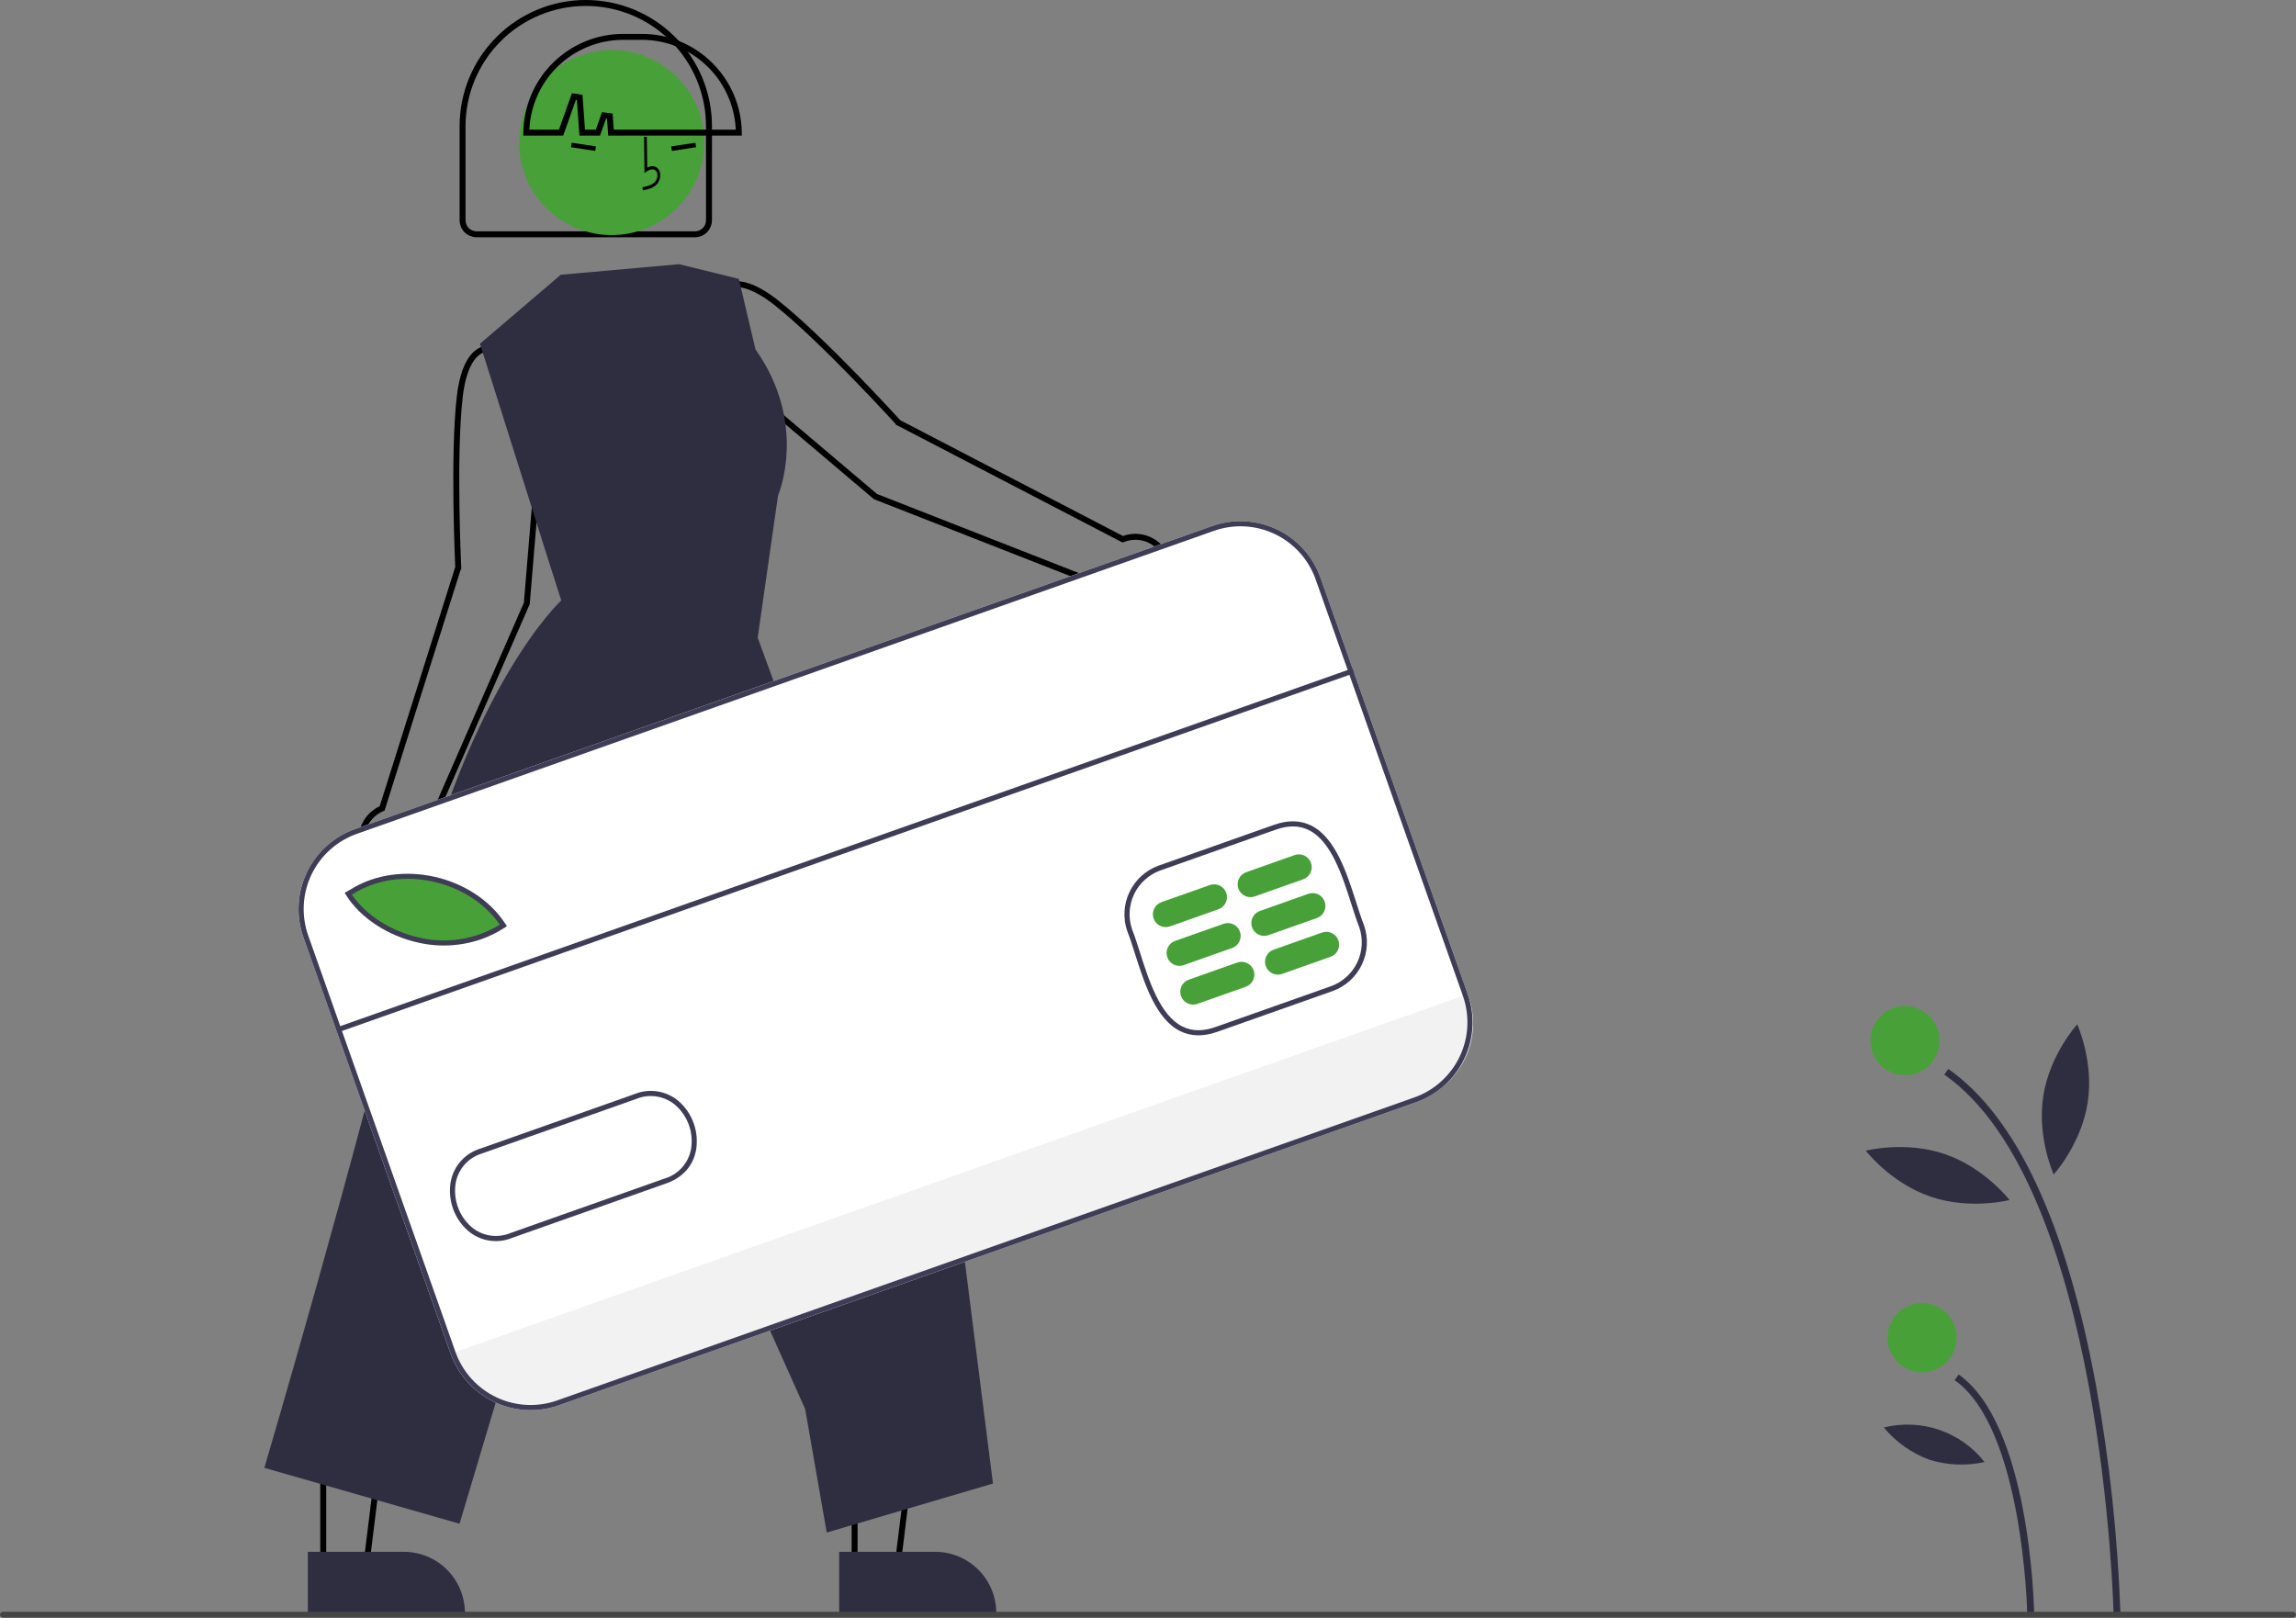 <svg width="386" height="272" viewBox="0 0 386 272" fill="none" xmlns="http://www.w3.org/2000/svg">
<rect x="0" y="0" width="386" height="272" fill="#808080" stroke="none"/>
<path d="M355.325 271.391L356.487 271.368C356.037 258.454 354.66 245.589 352.364 232.873C347.341 205.649 338.99 187.769 327.542 179.731L326.875 180.681C353.618 199.458 355.312 270.673 355.325 271.391Z" fill="#2F2E41"/>
<path d="M340.807 271.113L341.968 271.09C341.943 269.804 341.218 239.491 329.284 231.112L328.617 232.063C340.069 240.103 340.801 270.804 340.807 271.113Z" fill="#2F2E41"/>
<path d="M320.267 180.786C323.475 180.786 326.075 178.186 326.075 174.979C326.075 171.772 323.475 169.172 320.267 169.172C317.06 169.172 314.46 171.772 314.46 174.979C314.46 178.186 317.06 180.786 320.267 180.786Z" fill="#47A138"/>
<path d="M323.143 230.729C326.35 230.729 328.95 228.129 328.95 224.921C328.95 221.714 326.35 219.114 323.143 219.114C319.936 219.114 317.336 221.714 317.336 224.921C317.336 228.129 319.936 230.729 323.143 230.729Z" fill="#47A138"/>
<path d="M343.514 184.268C342.423 191.239 345.267 197.474 345.267 197.474C345.267 197.474 349.881 192.406 350.972 185.435C352.064 178.464 349.219 172.229 349.219 172.229C349.219 172.229 344.605 177.297 343.514 184.268Z" fill="#2F2E41"/>
<path d="M324.532 201.198C331.206 203.487 337.841 201.773 337.841 201.773C337.841 201.773 333.655 196.346 326.981 194.057C320.307 191.768 313.672 193.482 313.672 193.482C313.672 193.482 317.857 198.909 324.532 201.198Z" fill="#2F2E41"/>
<path d="M324.317 245.426C327.338 246.375 330.555 246.514 333.646 245.829C331.683 243.33 329.04 241.452 326.034 240.421C323.029 239.39 319.789 239.25 316.705 240.018C318.725 242.456 321.35 244.321 324.317 245.426Z" fill="#2F2E41"/>
<path d="M188.56 90.57L188.755 90.671L188.961 90.597C189.964 90.234 191.05 90.162 192.092 90.392C193.135 90.621 194.09 91.141 194.849 91.892C195.607 92.643 196.136 93.594 196.376 94.634C196.615 95.674 196.555 96.76 196.201 97.767C195.848 98.774 195.216 99.66 194.379 100.322C193.542 100.984 192.535 101.395 191.473 101.508C190.412 101.62 189.341 101.429 188.384 100.956C187.427 100.484 186.624 99.749 186.068 98.839L185.98 98.695L185.823 98.634L147.184 83.499L125.626 65.244L117.833 54.405L120.983 49.155L120.99 49.143L120.995 49.134C120.995 49.133 120.995 49.133 120.996 49.132C120.998 49.128 121.002 49.12 121.009 49.109C121.023 49.087 121.046 49.051 121.079 49.005C121.146 48.913 121.251 48.782 121.401 48.64C121.7 48.357 122.173 48.029 122.868 47.869C124.25 47.551 126.676 47.865 130.57 50.949C134.491 54.054 139.588 59.058 143.718 63.301C145.78 65.42 147.596 67.343 148.896 68.737C149.547 69.434 150.068 69.999 150.426 70.389C150.605 70.584 150.744 70.735 150.838 70.838L150.944 70.954L150.971 70.984L150.978 70.991L150.979 70.993L150.98 70.993C150.98 70.993 150.98 70.993 151.35 70.657L150.98 70.993L151.04 71.06L151.119 71.101L188.56 90.57Z" stroke="black"/>
<path d="M76.539 95.325C77.038 95.301 77.038 95.301 77.038 95.301L77.038 95.3L77.038 95.298L77.038 95.288L77.036 95.248L77.029 95.09C77.022 94.951 77.013 94.746 77.002 94.482C76.98 93.953 76.949 93.185 76.916 92.232C76.85 90.327 76.774 87.683 76.734 84.727C76.654 78.806 76.72 71.663 77.296 66.696C77.869 61.761 79.363 59.824 80.565 59.072C81.17 58.693 81.736 58.59 82.147 58.579C82.354 58.574 82.521 58.592 82.633 58.61C82.689 58.619 82.731 58.628 82.756 58.634C82.769 58.637 82.777 58.639 82.782 58.64C82.783 58.641 82.783 58.641 82.784 58.641C82.784 58.641 82.785 58.641 82.785 58.641L82.794 58.644L82.807 58.647L88.747 60.132L90.901 73.308L88.566 101.46L71.945 139.484L71.877 139.638L71.918 139.803C72.172 140.843 72.126 141.934 71.784 142.949C71.442 143.965 70.819 144.862 69.987 145.536C69.155 146.211 68.149 146.636 67.085 146.76C66.021 146.885 64.944 146.705 63.978 146.242C63.013 145.778 62.199 145.049 61.632 144.141C61.064 143.233 60.766 142.182 60.773 141.111C60.78 140.04 61.09 138.992 61.669 138.091C62.248 137.19 63.071 136.472 64.042 136.02L64.242 135.927L64.308 135.717L77.016 95.476L77.043 95.39L77.038 95.301L76.539 95.325Z" stroke="black"/>
<path d="M154.695 232.507L150.922 263.098L143.674 263.099L143.673 232.508L154.695 232.507Z" stroke="black"/>
<path d="M141.085 260.925L157.215 260.924H157.215C159.941 260.924 162.556 262.007 164.483 263.935C166.411 265.862 167.494 268.477 167.494 271.203V271.537L141.085 271.538L141.085 260.925Z" fill="#2F2E41"/>
<path d="M65.363 232.507L61.591 263.098L54.342 263.099L54.341 232.508L65.363 232.507Z" stroke="black"/>
<path d="M51.753 260.925L67.883 260.924H67.883C70.61 260.924 73.224 262.007 75.152 263.935C77.079 265.862 78.162 268.477 78.163 271.203V271.537L51.754 271.538L51.753 260.925Z" fill="#2F2E41"/>
<path d="M94.276 46.199L80.692 57.795L91.84 93.076L94.356 100.954C94.356 100.954 78.996 115.116 69.492 154.678C59.988 194.239 44.44 246.807 44.44 246.807L77.258 256.202L103.958 166.709L135.362 236.919L138.988 257.685L166.936 249.444L160.343 197.364L127.381 107.212L130.805 83.314C130.805 83.314 135.947 71.386 127.014 58.757L124.213 46.891L114.176 44.419L94.276 46.199Z" fill="#2F2E41"/>
<path d="M80.117 39.394C79.494 39.394 78.897 39.146 78.456 38.705C78.015 38.265 77.768 37.667 77.767 37.044V21.214C77.767 15.72 79.949 10.451 83.834 6.567C87.718 2.682 92.987 0.5 98.48 0.5C103.974 0.5 109.243 2.682 113.127 6.567C117.012 10.451 119.194 15.72 119.194 21.214V37.044C119.193 37.667 118.945 38.265 118.505 38.705C118.064 39.146 117.467 39.394 116.844 39.394H80.117Z" stroke="black"/>
<path d="M116.487 31.433C120.607 23.896 117.837 14.446 110.3 10.326C102.763 6.205 93.313 8.975 89.192 16.512C85.072 24.05 87.842 33.5 95.379 37.62C102.917 41.74 112.367 38.97 116.487 31.433Z" fill="#47A138"/>
<path d="M109.431 31.635C109.815 31.487 110.166 31.249 110.459 30.939C110.654 30.717 110.802 30.451 110.894 30.16C110.985 29.869 111.018 29.558 110.99 29.251C110.974 29.033 110.912 28.821 110.809 28.633C110.707 28.445 110.566 28.286 110.399 28.168C109.964 27.872 109.39 27.884 108.811 28.181L108.744 23L108.273 23.007L108.352 29.098L108.71 28.838C109.126 28.537 109.723 28.319 110.152 28.611C110.258 28.689 110.347 28.792 110.411 28.913C110.476 29.035 110.514 29.171 110.522 29.311C110.542 29.54 110.517 29.77 110.449 29.988C110.381 30.205 110.272 30.403 110.128 30.569C109.618 31.129 108.862 31.316 108 31.488L108.083 32C108.542 31.923 108.993 31.801 109.431 31.635Z" fill="black"/>
<path d="M116.914 24L112.845 24.616L112.959 25.372L117.028 24.755L116.914 24Z" fill="black"/>
<path d="M96.114 24L100.184 24.616L100.069 25.372L96 24.755L96.114 24Z" fill="black"/>
<path d="M101.553 19.404L100.52 22.297H97.88L97.457 16.371L96.487 16.238L94.323 22.297H88.486C88.538 18.047 90.25 13.982 93.259 10.973C96.311 7.921 100.449 6.204 104.766 6.199H107.931C112.248 6.204 116.386 7.921 119.439 10.973C122.447 13.982 124.159 18.047 124.211 22.297H102.72L102.523 19.537L101.553 19.404Z" stroke="black"/>
<path d="M238.069 185.335L93.945 236.292C90.382 237.547 86.466 237.338 83.056 235.709C79.647 234.081 77.023 231.167 75.76 227.607L51.001 157.58C49.746 154.017 49.955 150.101 51.583 146.691C53.212 143.282 56.126 140.658 59.686 139.395L203.811 88.438C207.374 87.183 211.29 87.392 214.699 89.02C218.108 90.648 220.733 93.562 221.996 97.123L246.755 167.15C248.01 170.713 247.801 174.629 246.172 178.038C244.544 181.448 241.63 184.072 238.069 185.335Z" fill="white"/>
<path d="M246.755 167.15L246.886 167.52C248.088 170.923 247.89 174.665 246.334 177.921C244.778 181.178 241.992 183.683 238.588 184.886L93.743 236.097C90.341 237.3 86.6 237.102 83.344 235.547C80.088 233.991 77.582 231.206 76.379 227.804L76.248 227.434L246.755 167.15Z" fill="#F2F2F2"/>
<path d="M84.951 155.653C75.398 161.939 63.154 157.209 58.872 150.318L59.554 149.93C67.688 144.86 79.766 147.685 84.951 155.653Z" fill="#47A138"/>
<path d="M204.667 173.488C202.329 174.314 200.224 174.276 198.409 173.375C194.307 171.337 192.383 165.295 190.836 160.439C190.386 159.027 189.961 157.692 189.529 156.602L189.522 156.585C188.769 154.422 188.901 152.049 189.887 149.982C190.874 147.915 192.636 146.32 194.792 145.545L214.178 138.691C216.513 137.865 218.616 137.903 220.429 138.803C224.53 140.838 226.456 146.879 228.004 151.732C228.455 153.147 228.881 154.484 229.316 155.577C230.073 157.742 229.944 160.119 228.958 162.19C227.971 164.261 226.207 165.859 224.048 166.635L204.667 173.488ZM190.335 156.292C190.777 157.408 191.206 158.753 191.659 160.177C193.156 164.877 195.019 170.726 198.793 172.601C200.413 173.406 202.24 173.43 204.379 172.673L223.759 165.822C225.701 165.124 227.288 163.688 228.177 161.826C229.066 159.965 229.184 157.827 228.507 155.879C228.068 154.775 227.637 153.425 227.181 151.994C225.683 147.296 223.818 141.449 220.045 139.576C218.427 138.773 216.602 138.75 214.466 139.505L195.081 146.359C193.142 147.057 191.556 148.491 190.667 150.35C189.779 152.21 189.659 154.345 190.335 156.292Z" fill="#3F3D56"/>
<path d="M80.933 157.917C77.526 159.098 73.857 159.3 70.341 158.499C65.207 157.372 60.548 154.306 58.182 150.5L57.945 150.118L59.01 149.512C67.266 144.37 79.645 147.158 84.988 155.368L85.223 155.727L84.864 155.964C83.638 156.771 82.318 157.427 80.933 157.917ZM59.16 150.421C61.475 153.862 65.784 156.614 70.527 157.655C75.137 158.732 79.985 157.95 84.022 155.477C78.795 147.917 67.215 145.409 59.46 150.25L59.16 150.421Z" fill="#3F3D56"/>
<path d="M85.996 208.177C84.786 208.656 83.468 208.797 82.184 208.583C80.9 208.37 79.698 207.811 78.708 206.967C77.548 205.954 76.669 204.659 76.156 203.207C75.642 201.756 75.511 200.196 75.775 198.679C76.02 197.374 76.622 196.162 77.513 195.178C78.405 194.194 79.552 193.475 80.826 193.103L106.656 183.97C107.882 183.462 109.224 183.303 110.535 183.509C111.846 183.715 113.074 184.279 114.085 185.139C115.244 186.153 116.122 187.448 116.635 188.9C117.148 190.351 117.279 191.91 117.014 193.427C116.504 196.092 114.705 198.056 111.962 198.996L86.131 208.128C86.086 208.145 86.041 208.161 85.996 208.177ZM80.987 193.961C79.885 194.301 78.896 194.935 78.127 195.795C77.359 196.655 76.838 197.708 76.623 198.841C76.385 200.208 76.504 201.613 76.966 202.92C77.429 204.228 78.221 205.395 79.266 206.307C80.161 207.066 81.249 207.562 82.409 207.74C83.569 207.918 84.756 207.771 85.837 207.316L111.68 198.179C112.808 197.854 113.825 197.222 114.617 196.355C115.408 195.488 115.945 194.418 116.166 193.264C116.404 191.898 116.287 190.493 115.824 189.186C115.362 187.878 114.571 186.712 113.527 185.798C112.63 185.04 111.542 184.545 110.381 184.365C109.221 184.186 108.033 184.331 106.95 184.783L81.106 193.92C81.066 193.934 81.026 193.947 80.987 193.961L80.987 193.961Z" fill="#3F3D56"/>
<path d="M204.84 152.884L196.697 155.763C196.158 155.954 195.564 155.923 195.047 155.676C194.53 155.429 194.133 154.987 193.942 154.447C193.751 153.907 193.783 153.314 194.029 152.797C194.276 152.28 194.718 151.883 195.258 151.692L203.401 148.813C203.94 148.622 204.534 148.654 205.051 148.9C205.568 149.147 205.965 149.589 206.156 150.129C206.347 150.669 206.315 151.262 206.069 151.779C205.822 152.296 205.38 152.693 204.84 152.884Z" fill="#47A138"/>
<path d="M207.143 159.398L199 162.277C198.461 162.468 197.867 162.437 197.35 162.19C196.833 161.943 196.436 161.501 196.245 160.961C196.054 160.421 196.086 159.828 196.332 159.311C196.579 158.794 197.021 158.397 197.561 158.206L205.704 155.327C206.243 155.136 206.837 155.168 207.354 155.414C207.871 155.661 208.268 156.103 208.459 156.643C208.65 157.183 208.618 157.777 208.372 158.293C208.125 158.81 207.683 159.208 207.143 159.398Z" fill="#47A138"/>
<path d="M209.446 165.912L201.304 168.791C201.036 168.886 200.753 168.927 200.47 168.912C200.187 168.897 199.909 168.826 199.653 168.704C199.397 168.582 199.168 168.41 198.979 168.2C198.789 167.989 198.643 167.743 198.548 167.475C198.454 167.208 198.413 166.925 198.428 166.642C198.443 166.358 198.513 166.081 198.635 165.825C198.758 165.569 198.929 165.34 199.14 165.15C199.351 164.961 199.597 164.815 199.864 164.72L208.007 161.841C208.274 161.747 208.557 161.706 208.841 161.721C209.124 161.736 209.401 161.806 209.657 161.928C209.913 162.051 210.142 162.222 210.332 162.433C210.521 162.644 210.668 162.89 210.762 163.157C210.857 163.424 210.898 163.708 210.883 163.991C210.868 164.274 210.797 164.551 210.675 164.807C210.553 165.063 210.381 165.292 210.17 165.482C209.96 165.672 209.714 165.818 209.446 165.912Z" fill="#47A138"/>
<path d="M219.09 147.846L210.947 150.725C210.68 150.82 210.396 150.861 210.113 150.846C209.83 150.831 209.553 150.76 209.297 150.638C209.041 150.516 208.812 150.344 208.622 150.133C208.432 149.923 208.286 149.677 208.192 149.409C208.097 149.142 208.056 148.859 208.071 148.575C208.086 148.292 208.157 148.015 208.279 147.759C208.401 147.503 208.573 147.274 208.783 147.084C208.994 146.895 209.24 146.748 209.508 146.654L217.65 143.775C218.19 143.584 218.784 143.616 219.3 143.862C219.817 144.109 220.215 144.551 220.406 145.091C220.596 145.631 220.565 146.224 220.318 146.741C220.071 147.258 219.629 147.655 219.09 147.846Z" fill="#47A138"/>
<path d="M221.393 154.36L213.25 157.239C212.983 157.334 212.699 157.375 212.416 157.36C212.133 157.345 211.856 157.274 211.6 157.152C211.344 157.03 211.115 156.858 210.925 156.648C210.735 156.437 210.589 156.191 210.495 155.923C210.4 155.656 210.359 155.373 210.374 155.089C210.389 154.806 210.46 154.529 210.582 154.273C210.704 154.017 210.876 153.788 211.086 153.598C211.297 153.409 211.543 153.262 211.811 153.168L219.953 150.289C220.221 150.194 220.504 150.154 220.787 150.169C221.07 150.184 221.348 150.254 221.603 150.376C221.859 150.499 222.089 150.67 222.278 150.881C222.468 151.092 222.614 151.338 222.709 151.605C222.803 151.872 222.844 152.156 222.829 152.439C222.814 152.722 222.744 152.999 222.621 153.255C222.499 153.511 222.328 153.74 222.117 153.93C221.906 154.12 221.66 154.266 221.393 154.36Z" fill="#47A138"/>
<path d="M223.696 160.874L215.553 163.753C215.013 163.944 214.42 163.913 213.903 163.666C213.386 163.419 212.989 162.977 212.798 162.437C212.607 161.898 212.638 161.304 212.885 160.787C213.132 160.27 213.574 159.873 214.114 159.682L222.256 156.803C222.524 156.709 222.807 156.668 223.09 156.683C223.373 156.698 223.651 156.768 223.907 156.89C224.162 157.013 224.392 157.184 224.581 157.395C224.771 157.606 224.917 157.852 225.012 158.119C225.106 158.386 225.147 158.67 225.132 158.953C225.117 159.236 225.047 159.513 224.924 159.769C224.802 160.025 224.631 160.255 224.42 160.444C224.209 160.634 223.963 160.78 223.696 160.874Z" fill="#47A138"/>
<path d="M227.387 112.366L56.88 172.651L57.168 173.465L227.675 113.181L227.387 112.366Z" fill="#3F3D56"/>
<path d="M238.069 185.335L93.945 236.292C90.382 237.547 86.466 237.338 83.056 235.709C79.647 234.081 77.023 231.167 75.76 227.607L51.001 157.58C49.746 154.017 49.955 150.101 51.583 146.691C53.212 143.282 56.126 140.658 59.686 139.395L203.811 88.438C207.374 87.183 211.29 87.392 214.699 89.02C218.108 90.648 220.733 93.562 221.996 97.123L246.755 167.15C248.01 170.713 247.801 174.629 246.172 178.038C244.544 181.448 241.63 184.072 238.069 185.335ZM59.974 140.209C56.629 141.396 53.892 143.861 52.362 147.063C50.833 150.266 50.636 153.945 51.815 157.292L76.574 227.319C77.761 230.663 80.226 233.401 83.428 234.93C86.631 236.46 90.31 236.657 93.657 235.477L237.782 184.521C241.126 183.334 243.864 180.869 245.393 177.666C246.923 174.464 247.12 170.785 245.94 167.438L221.182 97.411C219.995 94.066 217.53 91.329 214.327 89.799C211.124 88.27 207.446 88.073 204.098 89.252L59.974 140.209Z" fill="#3F3D56"/>
<path d="M385.478 272H0.522C0.384 272 0.251 271.947 0.153 271.854C0.055 271.76 0 271.633 0 271.5C0 271.367 0.055 271.24 0.153 271.146C0.251 271.053 0.384 271 0.522 271H385.478C385.616 271 385.749 271.053 385.847 271.146C385.945 271.24 386 271.367 386 271.5C386 271.633 385.945 271.76 385.847 271.854C385.749 271.947 385.616 272 385.478 272Z" fill="#444444"/>
</svg>
